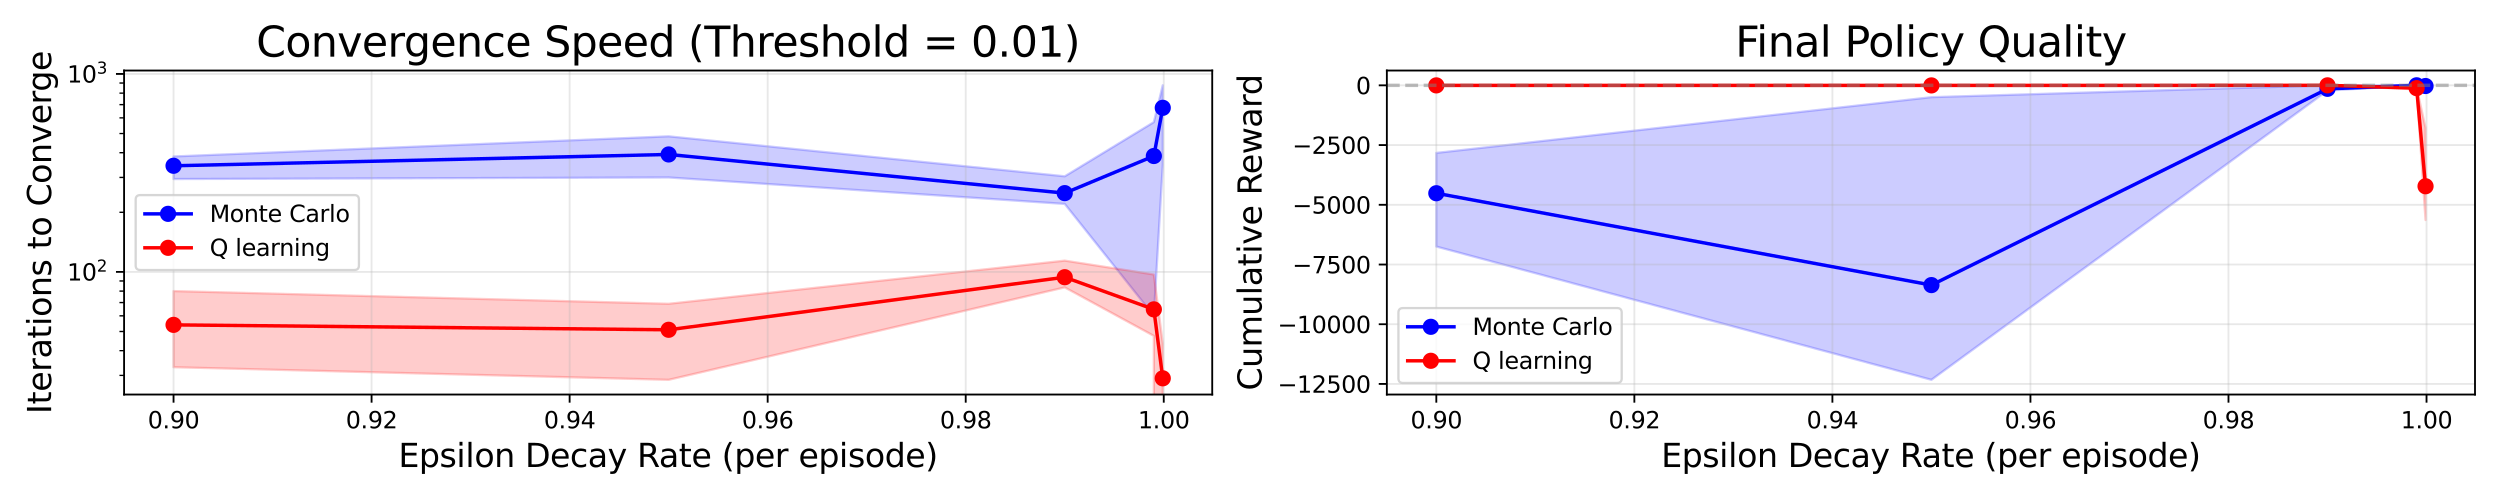 <?xml version="1.0" encoding="utf-8" standalone="no"?>
<!DOCTYPE svg PUBLIC "-//W3C//DTD SVG 1.1//EN"
  "http://www.w3.org/Graphics/SVG/1.1/DTD/svg11.dtd">
<svg xmlns:xlink="http://www.w3.org/1999/xlink" width="1080pt" height="216pt" viewBox="0 0 1080 216" xmlns="http://www.w3.org/2000/svg" version="1.1">
 <defs>
  <style type="text/css">*{stroke-linejoin: round; stroke-linecap: butt}</style>
 </defs>
 <g id="figure_1">
  <g id="patch_1">
   <path d="M 0 216 
L 1080 216 
L 1080 0 
L 0 0 
z
" style="fill: #ffffff"/>
  </g>
  <g id="axes_1">
   <g id="patch_2">
    <path d="M 53.603 170.44 
L 523.681 170.44 
L 523.681 30.48 
L 53.603 30.48 
z
" style="fill: #ffffff"/>
   </g>
   <g id="FillBetweenPolyCollection_1">
    <defs>
     <path id="m50708bee5d" d="M 74.97 -148.411 
L 74.97 -138.653 
L 288.856 -139.34 
L 459.965 -127.906 
L 498.464 -79.569 
L 502.314 -144.692 
L 502.314 -179.158 
L 502.314 -179.158 
L 498.464 -163.243 
L 459.965 -139.832 
L 288.856 -157.104 
L 74.97 -148.411 
z
" style="stroke: #0000ff; stroke-opacity: 0.2"/>
    </defs>
    <g clip-path="url(#pf05e21efbc)">
     <use xlink:href="#m50708bee5d" x="0" y="216" style="fill: #0000ff; fill-opacity: 0.2; stroke: #0000ff; stroke-opacity: 0.2"/>
    </g>
   </g>
   <g id="FillBetweenPolyCollection_2">
    <path d="M 74.97 125.747 
L 74.97 158.634 
L 288.856 164.078 
L 459.965 124.157 
L 498.464 145.107 
L 502.314 85802.137 
L 502.314 148.374 
L 502.314 148.374 
L 498.464 118.591 
L 459.965 112.594 
L 288.856 131.241 
L 74.97 125.747 
z
" clip-path="url(#pf05e21efbc)" style="fill: #ff0000; fill-opacity: 0.2; stroke: #ff0000; stroke-opacity: 0.2"/>
   </g>
   <g id="matplotlib.axis_1">
    <g id="xtick_1">
     <g id="line2d_1">
      <path d="M 74.97 170.44 
L 74.97 30.48 
" clip-path="url(#pf05e21efbc)" style="fill: none; stroke: #b0b0b0; stroke-opacity: 0.3; stroke-width: 0.8; stroke-linecap: square"/>
     </g>
     <g id="line2d_2">
      <defs>
       <path id="m1776556b40" d="M 0 0 
L 0 3.5 
" style="stroke: #000000; stroke-width: 0.8"/>
      </defs>
      <g>
       <use xlink:href="#m1776556b40" x="74.97" y="170.44" style="stroke: #000000; stroke-width: 0.8"/>
      </g>
     </g>
     <g id="text_1">
      <!-- 0.90 -->
      <g transform="translate(63.837 185.038) scale(0.1 -0.1)">
       <defs>
        <path id="DejaVuSans-30" d="M 2034 4250 
Q 1547 4250 1301 3770 
Q 1056 3291 1056 2328 
Q 1056 1369 1301 889 
Q 1547 409 2034 409 
Q 2525 409 2770 889 
Q 3016 1369 3016 2328 
Q 3016 3291 2770 3770 
Q 2525 4250 2034 4250 
z
M 2034 4750 
Q 2819 4750 3233 4129 
Q 3647 3509 3647 2328 
Q 3647 1150 3233 529 
Q 2819 -91 2034 -91 
Q 1250 -91 836 529 
Q 422 1150 422 2328 
Q 422 3509 836 4129 
Q 1250 4750 2034 4750 
z
" transform="scale(0.016)"/>
        <path id="DejaVuSans-2e" d="M 684 794 
L 1344 794 
L 1344 0 
L 684 0 
L 684 794 
z
" transform="scale(0.016)"/>
        <path id="DejaVuSans-39" d="M 703 97 
L 703 672 
Q 941 559 1184 500 
Q 1428 441 1663 441 
Q 2288 441 2617 861 
Q 2947 1281 2994 2138 
Q 2813 1869 2534 1725 
Q 2256 1581 1919 1581 
Q 1219 1581 811 2004 
Q 403 2428 403 3163 
Q 403 3881 828 4315 
Q 1253 4750 1959 4750 
Q 2769 4750 3195 4129 
Q 3622 3509 3622 2328 
Q 3622 1225 3098 567 
Q 2575 -91 1691 -91 
Q 1453 -91 1209 -44 
Q 966 3 703 97 
z
M 1959 2075 
Q 2384 2075 2632 2365 
Q 2881 2656 2881 3163 
Q 2881 3666 2632 3958 
Q 2384 4250 1959 4250 
Q 1534 4250 1286 3958 
Q 1038 3666 1038 3163 
Q 1038 2656 1286 2365 
Q 1534 2075 1959 2075 
z
" transform="scale(0.016)"/>
       </defs>
       <use xlink:href="#DejaVuSans-30"/>
       <use xlink:href="#DejaVuSans-2e" transform="translate(63.623 0)"/>
       <use xlink:href="#DejaVuSans-39" transform="translate(95.41 0)"/>
       <use xlink:href="#DejaVuSans-30" transform="translate(159.033 0)"/>
      </g>
     </g>
    </g>
    <g id="xtick_2">
     <g id="line2d_3">
      <path d="M 160.524 170.44 
L 160.524 30.48 
" clip-path="url(#pf05e21efbc)" style="fill: none; stroke: #b0b0b0; stroke-opacity: 0.3; stroke-width: 0.8; stroke-linecap: square"/>
     </g>
     <g id="line2d_4">
      <g>
       <use xlink:href="#m1776556b40" x="160.524" y="170.44" style="stroke: #000000; stroke-width: 0.8"/>
      </g>
     </g>
     <g id="text_2">
      <!-- 0.92 -->
      <g transform="translate(149.391 185.038) scale(0.1 -0.1)">
       <defs>
        <path id="DejaVuSans-32" d="M 1228 531 
L 3431 531 
L 3431 0 
L 469 0 
L 469 531 
Q 828 903 1448 1529 
Q 2069 2156 2228 2338 
Q 2531 2678 2651 2914 
Q 2772 3150 2772 3378 
Q 2772 3750 2511 3984 
Q 2250 4219 1831 4219 
Q 1534 4219 1204 4116 
Q 875 4013 500 3803 
L 500 4441 
Q 881 4594 1212 4672 
Q 1544 4750 1819 4750 
Q 2544 4750 2975 4387 
Q 3406 4025 3406 3419 
Q 3406 3131 3298 2873 
Q 3191 2616 2906 2266 
Q 2828 2175 2409 1742 
Q 1991 1309 1228 531 
z
" transform="scale(0.016)"/>
       </defs>
       <use xlink:href="#DejaVuSans-30"/>
       <use xlink:href="#DejaVuSans-2e" transform="translate(63.623 0)"/>
       <use xlink:href="#DejaVuSans-39" transform="translate(95.41 0)"/>
       <use xlink:href="#DejaVuSans-32" transform="translate(159.033 0)"/>
      </g>
     </g>
    </g>
    <g id="xtick_3">
     <g id="line2d_5">
      <path d="M 246.079 170.44 
L 246.079 30.48 
" clip-path="url(#pf05e21efbc)" style="fill: none; stroke: #b0b0b0; stroke-opacity: 0.3; stroke-width: 0.8; stroke-linecap: square"/>
     </g>
     <g id="line2d_6">
      <g>
       <use xlink:href="#m1776556b40" x="246.079" y="170.44" style="stroke: #000000; stroke-width: 0.8"/>
      </g>
     </g>
     <g id="text_3">
      <!-- 0.94 -->
      <g transform="translate(234.946 185.038) scale(0.1 -0.1)">
       <defs>
        <path id="DejaVuSans-34" d="M 2419 4116 
L 825 1625 
L 2419 1625 
L 2419 4116 
z
M 2253 4666 
L 3047 4666 
L 3047 1625 
L 3713 1625 
L 3713 1100 
L 3047 1100 
L 3047 0 
L 2419 0 
L 2419 1100 
L 313 1100 
L 313 1709 
L 2253 4666 
z
" transform="scale(0.016)"/>
       </defs>
       <use xlink:href="#DejaVuSans-30"/>
       <use xlink:href="#DejaVuSans-2e" transform="translate(63.623 0)"/>
       <use xlink:href="#DejaVuSans-39" transform="translate(95.41 0)"/>
       <use xlink:href="#DejaVuSans-34" transform="translate(159.033 0)"/>
      </g>
     </g>
    </g>
    <g id="xtick_4">
     <g id="line2d_7">
      <path d="M 331.633 170.44 
L 331.633 30.48 
" clip-path="url(#pf05e21efbc)" style="fill: none; stroke: #b0b0b0; stroke-opacity: 0.3; stroke-width: 0.8; stroke-linecap: square"/>
     </g>
     <g id="line2d_8">
      <g>
       <use xlink:href="#m1776556b40" x="331.633" y="170.44" style="stroke: #000000; stroke-width: 0.8"/>
      </g>
     </g>
     <g id="text_4">
      <!-- 0.96 -->
      <g transform="translate(320.5 185.038) scale(0.1 -0.1)">
       <defs>
        <path id="DejaVuSans-36" d="M 2113 2584 
Q 1688 2584 1439 2293 
Q 1191 2003 1191 1497 
Q 1191 994 1439 701 
Q 1688 409 2113 409 
Q 2538 409 2786 701 
Q 3034 994 3034 1497 
Q 3034 2003 2786 2293 
Q 2538 2584 2113 2584 
z
M 3366 4563 
L 3366 3988 
Q 3128 4100 2886 4159 
Q 2644 4219 2406 4219 
Q 1781 4219 1451 3797 
Q 1122 3375 1075 2522 
Q 1259 2794 1537 2939 
Q 1816 3084 2150 3084 
Q 2853 3084 3261 2657 
Q 3669 2231 3669 1497 
Q 3669 778 3244 343 
Q 2819 -91 2113 -91 
Q 1303 -91 875 529 
Q 447 1150 447 2328 
Q 447 3434 972 4092 
Q 1497 4750 2381 4750 
Q 2619 4750 2861 4703 
Q 3103 4656 3366 4563 
z
" transform="scale(0.016)"/>
       </defs>
       <use xlink:href="#DejaVuSans-30"/>
       <use xlink:href="#DejaVuSans-2e" transform="translate(63.623 0)"/>
       <use xlink:href="#DejaVuSans-39" transform="translate(95.41 0)"/>
       <use xlink:href="#DejaVuSans-36" transform="translate(159.033 0)"/>
      </g>
     </g>
    </g>
    <g id="xtick_5">
     <g id="line2d_9">
      <path d="M 417.188 170.44 
L 417.188 30.48 
" clip-path="url(#pf05e21efbc)" style="fill: none; stroke: #b0b0b0; stroke-opacity: 0.3; stroke-width: 0.8; stroke-linecap: square"/>
     </g>
     <g id="line2d_10">
      <g>
       <use xlink:href="#m1776556b40" x="417.188" y="170.44" style="stroke: #000000; stroke-width: 0.8"/>
      </g>
     </g>
     <g id="text_5">
      <!-- 0.98 -->
      <g transform="translate(406.055 185.038) scale(0.1 -0.1)">
       <defs>
        <path id="DejaVuSans-38" d="M 2034 2216 
Q 1584 2216 1326 1975 
Q 1069 1734 1069 1313 
Q 1069 891 1326 650 
Q 1584 409 2034 409 
Q 2484 409 2743 651 
Q 3003 894 3003 1313 
Q 3003 1734 2745 1975 
Q 2488 2216 2034 2216 
z
M 1403 2484 
Q 997 2584 770 2862 
Q 544 3141 544 3541 
Q 544 4100 942 4425 
Q 1341 4750 2034 4750 
Q 2731 4750 3128 4425 
Q 3525 4100 3525 3541 
Q 3525 3141 3298 2862 
Q 3072 2584 2669 2484 
Q 3125 2378 3379 2068 
Q 3634 1759 3634 1313 
Q 3634 634 3220 271 
Q 2806 -91 2034 -91 
Q 1263 -91 848 271 
Q 434 634 434 1313 
Q 434 1759 690 2068 
Q 947 2378 1403 2484 
z
M 1172 3481 
Q 1172 3119 1398 2916 
Q 1625 2713 2034 2713 
Q 2441 2713 2670 2916 
Q 2900 3119 2900 3481 
Q 2900 3844 2670 4047 
Q 2441 4250 2034 4250 
Q 1625 4250 1398 4047 
Q 1172 3844 1172 3481 
z
" transform="scale(0.016)"/>
       </defs>
       <use xlink:href="#DejaVuSans-30"/>
       <use xlink:href="#DejaVuSans-2e" transform="translate(63.623 0)"/>
       <use xlink:href="#DejaVuSans-39" transform="translate(95.41 0)"/>
       <use xlink:href="#DejaVuSans-38" transform="translate(159.033 0)"/>
      </g>
     </g>
    </g>
    <g id="xtick_6">
     <g id="line2d_11">
      <path d="M 502.742 170.44 
L 502.742 30.48 
" clip-path="url(#pf05e21efbc)" style="fill: none; stroke: #b0b0b0; stroke-opacity: 0.3; stroke-width: 0.8; stroke-linecap: square"/>
     </g>
     <g id="line2d_12">
      <g>
       <use xlink:href="#m1776556b40" x="502.742" y="170.44" style="stroke: #000000; stroke-width: 0.8"/>
      </g>
     </g>
     <g id="text_6">
      <!-- 1.00 -->
      <g transform="translate(491.609 185.038) scale(0.1 -0.1)">
       <defs>
        <path id="DejaVuSans-31" d="M 794 531 
L 1825 531 
L 1825 4091 
L 703 3866 
L 703 4441 
L 1819 4666 
L 2450 4666 
L 2450 531 
L 3481 531 
L 3481 0 
L 794 0 
L 794 531 
z
" transform="scale(0.016)"/>
       </defs>
       <use xlink:href="#DejaVuSans-31"/>
       <use xlink:href="#DejaVuSans-2e" transform="translate(63.623 0)"/>
       <use xlink:href="#DejaVuSans-30" transform="translate(95.41 0)"/>
       <use xlink:href="#DejaVuSans-30" transform="translate(159.033 0)"/>
      </g>
     </g>
    </g>
    <g id="text_7">
     <!-- Epsilon Decay Rate (per episode) -->
     <g transform="translate(172.127 201.756) scale(0.14 -0.14)">
      <defs>
       <path id="DejaVuSans-45" d="M 628 4666 
L 3578 4666 
L 3578 4134 
L 1259 4134 
L 1259 2753 
L 3481 2753 
L 3481 2222 
L 1259 2222 
L 1259 531 
L 3634 531 
L 3634 0 
L 628 0 
L 628 4666 
z
" transform="scale(0.016)"/>
       <path id="DejaVuSans-70" d="M 1159 525 
L 1159 -1331 
L 581 -1331 
L 581 3500 
L 1159 3500 
L 1159 2969 
Q 1341 3281 1617 3432 
Q 1894 3584 2278 3584 
Q 2916 3584 3314 3078 
Q 3713 2572 3713 1747 
Q 3713 922 3314 415 
Q 2916 -91 2278 -91 
Q 1894 -91 1617 61 
Q 1341 213 1159 525 
z
M 3116 1747 
Q 3116 2381 2855 2742 
Q 2594 3103 2138 3103 
Q 1681 3103 1420 2742 
Q 1159 2381 1159 1747 
Q 1159 1113 1420 752 
Q 1681 391 2138 391 
Q 2594 391 2855 752 
Q 3116 1113 3116 1747 
z
" transform="scale(0.016)"/>
       <path id="DejaVuSans-73" d="M 2834 3397 
L 2834 2853 
Q 2591 2978 2328 3040 
Q 2066 3103 1784 3103 
Q 1356 3103 1142 2972 
Q 928 2841 928 2578 
Q 928 2378 1081 2264 
Q 1234 2150 1697 2047 
L 1894 2003 
Q 2506 1872 2764 1633 
Q 3022 1394 3022 966 
Q 3022 478 2636 193 
Q 2250 -91 1575 -91 
Q 1294 -91 989 -36 
Q 684 19 347 128 
L 347 722 
Q 666 556 975 473 
Q 1284 391 1588 391 
Q 1994 391 2212 530 
Q 2431 669 2431 922 
Q 2431 1156 2273 1281 
Q 2116 1406 1581 1522 
L 1381 1569 
Q 847 1681 609 1914 
Q 372 2147 372 2553 
Q 372 3047 722 3315 
Q 1072 3584 1716 3584 
Q 2034 3584 2315 3537 
Q 2597 3491 2834 3397 
z
" transform="scale(0.016)"/>
       <path id="DejaVuSans-69" d="M 603 3500 
L 1178 3500 
L 1178 0 
L 603 0 
L 603 3500 
z
M 603 4863 
L 1178 4863 
L 1178 4134 
L 603 4134 
L 603 4863 
z
" transform="scale(0.016)"/>
       <path id="DejaVuSans-6c" d="M 603 4863 
L 1178 4863 
L 1178 0 
L 603 0 
L 603 4863 
z
" transform="scale(0.016)"/>
       <path id="DejaVuSans-6f" d="M 1959 3097 
Q 1497 3097 1228 2736 
Q 959 2375 959 1747 
Q 959 1119 1226 758 
Q 1494 397 1959 397 
Q 2419 397 2687 759 
Q 2956 1122 2956 1747 
Q 2956 2369 2687 2733 
Q 2419 3097 1959 3097 
z
M 1959 3584 
Q 2709 3584 3137 3096 
Q 3566 2609 3566 1747 
Q 3566 888 3137 398 
Q 2709 -91 1959 -91 
Q 1206 -91 779 398 
Q 353 888 353 1747 
Q 353 2609 779 3096 
Q 1206 3584 1959 3584 
z
" transform="scale(0.016)"/>
       <path id="DejaVuSans-6e" d="M 3513 2113 
L 3513 0 
L 2938 0 
L 2938 2094 
Q 2938 2591 2744 2837 
Q 2550 3084 2163 3084 
Q 1697 3084 1428 2787 
Q 1159 2491 1159 1978 
L 1159 0 
L 581 0 
L 581 3500 
L 1159 3500 
L 1159 2956 
Q 1366 3272 1645 3428 
Q 1925 3584 2291 3584 
Q 2894 3584 3203 3211 
Q 3513 2838 3513 2113 
z
" transform="scale(0.016)"/>
       <path id="DejaVuSans-20" transform="scale(0.016)"/>
       <path id="DejaVuSans-44" d="M 1259 4147 
L 1259 519 
L 2022 519 
Q 2988 519 3436 956 
Q 3884 1394 3884 2338 
Q 3884 3275 3436 3711 
Q 2988 4147 2022 4147 
L 1259 4147 
z
M 628 4666 
L 1925 4666 
Q 3281 4666 3915 4102 
Q 4550 3538 4550 2338 
Q 4550 1131 3912 565 
Q 3275 0 1925 0 
L 628 0 
L 628 4666 
z
" transform="scale(0.016)"/>
       <path id="DejaVuSans-65" d="M 3597 1894 
L 3597 1613 
L 953 1613 
Q 991 1019 1311 708 
Q 1631 397 2203 397 
Q 2534 397 2845 478 
Q 3156 559 3463 722 
L 3463 178 
Q 3153 47 2828 -22 
Q 2503 -91 2169 -91 
Q 1331 -91 842 396 
Q 353 884 353 1716 
Q 353 2575 817 3079 
Q 1281 3584 2069 3584 
Q 2775 3584 3186 3129 
Q 3597 2675 3597 1894 
z
M 3022 2063 
Q 3016 2534 2758 2815 
Q 2500 3097 2075 3097 
Q 1594 3097 1305 2825 
Q 1016 2553 972 2059 
L 3022 2063 
z
" transform="scale(0.016)"/>
       <path id="DejaVuSans-63" d="M 3122 3366 
L 3122 2828 
Q 2878 2963 2633 3030 
Q 2388 3097 2138 3097 
Q 1578 3097 1268 2742 
Q 959 2388 959 1747 
Q 959 1106 1268 751 
Q 1578 397 2138 397 
Q 2388 397 2633 464 
Q 2878 531 3122 666 
L 3122 134 
Q 2881 22 2623 -34 
Q 2366 -91 2075 -91 
Q 1284 -91 818 406 
Q 353 903 353 1747 
Q 353 2603 823 3093 
Q 1294 3584 2113 3584 
Q 2378 3584 2631 3529 
Q 2884 3475 3122 3366 
z
" transform="scale(0.016)"/>
       <path id="DejaVuSans-61" d="M 2194 1759 
Q 1497 1759 1228 1600 
Q 959 1441 959 1056 
Q 959 750 1161 570 
Q 1363 391 1709 391 
Q 2188 391 2477 730 
Q 2766 1069 2766 1631 
L 2766 1759 
L 2194 1759 
z
M 3341 1997 
L 3341 0 
L 2766 0 
L 2766 531 
Q 2569 213 2275 61 
Q 1981 -91 1556 -91 
Q 1019 -91 701 211 
Q 384 513 384 1019 
Q 384 1609 779 1909 
Q 1175 2209 1959 2209 
L 2766 2209 
L 2766 2266 
Q 2766 2663 2505 2880 
Q 2244 3097 1772 3097 
Q 1472 3097 1187 3025 
Q 903 2953 641 2809 
L 641 3341 
Q 956 3463 1253 3523 
Q 1550 3584 1831 3584 
Q 2591 3584 2966 3190 
Q 3341 2797 3341 1997 
z
" transform="scale(0.016)"/>
       <path id="DejaVuSans-79" d="M 2059 -325 
Q 1816 -950 1584 -1140 
Q 1353 -1331 966 -1331 
L 506 -1331 
L 506 -850 
L 844 -850 
Q 1081 -850 1212 -737 
Q 1344 -625 1503 -206 
L 1606 56 
L 191 3500 
L 800 3500 
L 1894 763 
L 2988 3500 
L 3597 3500 
L 2059 -325 
z
" transform="scale(0.016)"/>
       <path id="DejaVuSans-52" d="M 2841 2188 
Q 3044 2119 3236 1894 
Q 3428 1669 3622 1275 
L 4263 0 
L 3584 0 
L 2988 1197 
Q 2756 1666 2539 1819 
Q 2322 1972 1947 1972 
L 1259 1972 
L 1259 0 
L 628 0 
L 628 4666 
L 2053 4666 
Q 2853 4666 3247 4331 
Q 3641 3997 3641 3322 
Q 3641 2881 3436 2590 
Q 3231 2300 2841 2188 
z
M 1259 4147 
L 1259 2491 
L 2053 2491 
Q 2509 2491 2742 2702 
Q 2975 2913 2975 3322 
Q 2975 3731 2742 3939 
Q 2509 4147 2053 4147 
L 1259 4147 
z
" transform="scale(0.016)"/>
       <path id="DejaVuSans-74" d="M 1172 4494 
L 1172 3500 
L 2356 3500 
L 2356 3053 
L 1172 3053 
L 1172 1153 
Q 1172 725 1289 603 
Q 1406 481 1766 481 
L 2356 481 
L 2356 0 
L 1766 0 
Q 1100 0 847 248 
Q 594 497 594 1153 
L 594 3053 
L 172 3053 
L 172 3500 
L 594 3500 
L 594 4494 
L 1172 4494 
z
" transform="scale(0.016)"/>
       <path id="DejaVuSans-28" d="M 1984 4856 
Q 1566 4138 1362 3434 
Q 1159 2731 1159 2009 
Q 1159 1288 1364 580 
Q 1569 -128 1984 -844 
L 1484 -844 
Q 1016 -109 783 600 
Q 550 1309 550 2009 
Q 550 2706 781 3412 
Q 1013 4119 1484 4856 
L 1984 4856 
z
" transform="scale(0.016)"/>
       <path id="DejaVuSans-72" d="M 2631 2963 
Q 2534 3019 2420 3045 
Q 2306 3072 2169 3072 
Q 1681 3072 1420 2755 
Q 1159 2438 1159 1844 
L 1159 0 
L 581 0 
L 581 3500 
L 1159 3500 
L 1159 2956 
Q 1341 3275 1631 3429 
Q 1922 3584 2338 3584 
Q 2397 3584 2469 3576 
Q 2541 3569 2628 3553 
L 2631 2963 
z
" transform="scale(0.016)"/>
       <path id="DejaVuSans-64" d="M 2906 2969 
L 2906 4863 
L 3481 4863 
L 3481 0 
L 2906 0 
L 2906 525 
Q 2725 213 2448 61 
Q 2172 -91 1784 -91 
Q 1150 -91 751 415 
Q 353 922 353 1747 
Q 353 2572 751 3078 
Q 1150 3584 1784 3584 
Q 2172 3584 2448 3432 
Q 2725 3281 2906 2969 
z
M 947 1747 
Q 947 1113 1208 752 
Q 1469 391 1925 391 
Q 2381 391 2643 752 
Q 2906 1113 2906 1747 
Q 2906 2381 2643 2742 
Q 2381 3103 1925 3103 
Q 1469 3103 1208 2742 
Q 947 2381 947 1747 
z
" transform="scale(0.016)"/>
       <path id="DejaVuSans-29" d="M 513 4856 
L 1013 4856 
Q 1481 4119 1714 3412 
Q 1947 2706 1947 2009 
Q 1947 1309 1714 600 
Q 1481 -109 1013 -844 
L 513 -844 
Q 928 -128 1133 580 
Q 1338 1288 1338 2009 
Q 1338 2731 1133 3434 
Q 928 4138 513 4856 
z
" transform="scale(0.016)"/>
      </defs>
      <use xlink:href="#DejaVuSans-45"/>
      <use xlink:href="#DejaVuSans-70" transform="translate(63.184 0)"/>
      <use xlink:href="#DejaVuSans-73" transform="translate(126.66 0)"/>
      <use xlink:href="#DejaVuSans-69" transform="translate(178.76 0)"/>
      <use xlink:href="#DejaVuSans-6c" transform="translate(206.543 0)"/>
      <use xlink:href="#DejaVuSans-6f" transform="translate(234.326 0)"/>
      <use xlink:href="#DejaVuSans-6e" transform="translate(295.508 0)"/>
      <use xlink:href="#DejaVuSans-20" transform="translate(358.887 0)"/>
      <use xlink:href="#DejaVuSans-44" transform="translate(390.674 0)"/>
      <use xlink:href="#DejaVuSans-65" transform="translate(467.676 0)"/>
      <use xlink:href="#DejaVuSans-63" transform="translate(529.199 0)"/>
      <use xlink:href="#DejaVuSans-61" transform="translate(584.18 0)"/>
      <use xlink:href="#DejaVuSans-79" transform="translate(645.459 0)"/>
      <use xlink:href="#DejaVuSans-20" transform="translate(704.639 0)"/>
      <use xlink:href="#DejaVuSans-52" transform="translate(736.426 0)"/>
      <use xlink:href="#DejaVuSans-61" transform="translate(803.658 0)"/>
      <use xlink:href="#DejaVuSans-74" transform="translate(864.938 0)"/>
      <use xlink:href="#DejaVuSans-65" transform="translate(904.146 0)"/>
      <use xlink:href="#DejaVuSans-20" transform="translate(965.67 0)"/>
      <use xlink:href="#DejaVuSans-28" transform="translate(997.457 0)"/>
      <use xlink:href="#DejaVuSans-70" transform="translate(1036.471 0)"/>
      <use xlink:href="#DejaVuSans-65" transform="translate(1099.947 0)"/>
      <use xlink:href="#DejaVuSans-72" transform="translate(1161.471 0)"/>
      <use xlink:href="#DejaVuSans-20" transform="translate(1202.584 0)"/>
      <use xlink:href="#DejaVuSans-65" transform="translate(1234.371 0)"/>
      <use xlink:href="#DejaVuSans-70" transform="translate(1295.895 0)"/>
      <use xlink:href="#DejaVuSans-69" transform="translate(1359.371 0)"/>
      <use xlink:href="#DejaVuSans-73" transform="translate(1387.154 0)"/>
      <use xlink:href="#DejaVuSans-6f" transform="translate(1439.254 0)"/>
      <use xlink:href="#DejaVuSans-64" transform="translate(1500.436 0)"/>
      <use xlink:href="#DejaVuSans-65" transform="translate(1563.912 0)"/>
      <use xlink:href="#DejaVuSans-29" transform="translate(1625.436 0)"/>
     </g>
    </g>
   </g>
   <g id="matplotlib.axis_2">
    <g id="ytick_1">
     <g id="line2d_13">
      <path d="M 53.603 117.46 
L 523.681 117.46 
" clip-path="url(#pf05e21efbc)" style="fill: none; stroke: #b0b0b0; stroke-opacity: 0.3; stroke-width: 0.8; stroke-linecap: square"/>
     </g>
     <g id="line2d_14">
      <defs>
       <path id="m6f86207ee3" d="M 0 0 
L -3.5 0 
" style="stroke: #000000; stroke-width: 0.8"/>
      </defs>
      <g>
       <use xlink:href="#m6f86207ee3" x="53.603" y="117.46" style="stroke: #000000; stroke-width: 0.8"/>
      </g>
     </g>
     <g id="text_8">
      <!-- $\mathdefault{10^{2}}$ -->
      <g transform="translate(29.003 121.259) scale(0.1 -0.1)">
       <use xlink:href="#DejaVuSans-31" transform="translate(0 0.766)"/>
       <use xlink:href="#DejaVuSans-30" transform="translate(63.623 0.766)"/>
       <use xlink:href="#DejaVuSans-32" transform="translate(128.203 39.047) scale(0.7)"/>
      </g>
     </g>
    </g>
    <g id="ytick_2">
     <g id="line2d_15">
      <path d="M 53.603 31.946 
L 523.681 31.946 
" clip-path="url(#pf05e21efbc)" style="fill: none; stroke: #b0b0b0; stroke-opacity: 0.3; stroke-width: 0.8; stroke-linecap: square"/>
     </g>
     <g id="line2d_16">
      <g>
       <use xlink:href="#m6f86207ee3" x="53.603" y="31.946" style="stroke: #000000; stroke-width: 0.8"/>
      </g>
     </g>
     <g id="text_9">
      <!-- $\mathdefault{10^{3}}$ -->
      <g transform="translate(29.003 35.746) scale(0.1 -0.1)">
       <defs>
        <path id="DejaVuSans-33" d="M 2597 2516 
Q 3050 2419 3304 2112 
Q 3559 1806 3559 1356 
Q 3559 666 3084 287 
Q 2609 -91 1734 -91 
Q 1441 -91 1130 -33 
Q 819 25 488 141 
L 488 750 
Q 750 597 1062 519 
Q 1375 441 1716 441 
Q 2309 441 2620 675 
Q 2931 909 2931 1356 
Q 2931 1769 2642 2001 
Q 2353 2234 1838 2234 
L 1294 2234 
L 1294 2753 
L 1863 2753 
Q 2328 2753 2575 2939 
Q 2822 3125 2822 3475 
Q 2822 3834 2567 4026 
Q 2313 4219 1838 4219 
Q 1578 4219 1281 4162 
Q 984 4106 628 3988 
L 628 4550 
Q 988 4650 1302 4700 
Q 1616 4750 1894 4750 
Q 2613 4750 3031 4423 
Q 3450 4097 3450 3541 
Q 3450 3153 3228 2886 
Q 3006 2619 2597 2516 
z
" transform="scale(0.016)"/>
       </defs>
       <use xlink:href="#DejaVuSans-31" transform="translate(0 0.766)"/>
       <use xlink:href="#DejaVuSans-30" transform="translate(63.623 0.766)"/>
       <use xlink:href="#DejaVuSans-33" transform="translate(128.203 39.047) scale(0.7)"/>
      </g>
     </g>
    </g>
    <g id="ytick_3">
     <g id="line2d_17">
      <defs>
       <path id="m63502f313d" d="M 0 0 
L -2 0 
" style="stroke: #000000; stroke-width: 0.6"/>
      </defs>
      <g>
       <use xlink:href="#m63502f313d" x="53.603" y="162.173" style="stroke: #000000; stroke-width: 0.6"/>
      </g>
     </g>
    </g>
    <g id="ytick_4">
     <g id="line2d_18">
      <g>
       <use xlink:href="#m63502f313d" x="53.603" y="151.489" style="stroke: #000000; stroke-width: 0.6"/>
      </g>
     </g>
    </g>
    <g id="ytick_5">
     <g id="line2d_19">
      <g>
       <use xlink:href="#m63502f313d" x="53.603" y="143.202" style="stroke: #000000; stroke-width: 0.6"/>
      </g>
     </g>
    </g>
    <g id="ytick_6">
     <g id="line2d_20">
      <g>
       <use xlink:href="#m63502f313d" x="53.603" y="136.431" style="stroke: #000000; stroke-width: 0.6"/>
      </g>
     </g>
    </g>
    <g id="ytick_7">
     <g id="line2d_21">
      <g>
       <use xlink:href="#m63502f313d" x="53.603" y="130.706" style="stroke: #000000; stroke-width: 0.6"/>
      </g>
     </g>
    </g>
    <g id="ytick_8">
     <g id="line2d_22">
      <g>
       <use xlink:href="#m63502f313d" x="53.603" y="125.747" style="stroke: #000000; stroke-width: 0.6"/>
      </g>
     </g>
    </g>
    <g id="ytick_9">
     <g id="line2d_23">
      <g>
       <use xlink:href="#m63502f313d" x="53.603" y="121.373" style="stroke: #000000; stroke-width: 0.6"/>
      </g>
     </g>
    </g>
    <g id="ytick_10">
     <g id="line2d_24">
      <g>
       <use xlink:href="#m63502f313d" x="53.603" y="91.718" style="stroke: #000000; stroke-width: 0.6"/>
      </g>
     </g>
    </g>
    <g id="ytick_11">
     <g id="line2d_25">
      <g>
       <use xlink:href="#m63502f313d" x="53.603" y="76.66" style="stroke: #000000; stroke-width: 0.6"/>
      </g>
     </g>
    </g>
    <g id="ytick_12">
     <g id="line2d_26">
      <g>
       <use xlink:href="#m63502f313d" x="53.603" y="65.976" style="stroke: #000000; stroke-width: 0.6"/>
      </g>
     </g>
    </g>
    <g id="ytick_13">
     <g id="line2d_27">
      <g>
       <use xlink:href="#m63502f313d" x="53.603" y="57.688" style="stroke: #000000; stroke-width: 0.6"/>
      </g>
     </g>
    </g>
    <g id="ytick_14">
     <g id="line2d_28">
      <g>
       <use xlink:href="#m63502f313d" x="53.603" y="50.917" style="stroke: #000000; stroke-width: 0.6"/>
      </g>
     </g>
    </g>
    <g id="ytick_15">
     <g id="line2d_29">
      <g>
       <use xlink:href="#m63502f313d" x="53.603" y="45.193" style="stroke: #000000; stroke-width: 0.6"/>
      </g>
     </g>
    </g>
    <g id="ytick_16">
     <g id="line2d_30">
      <g>
       <use xlink:href="#m63502f313d" x="53.603" y="40.233" style="stroke: #000000; stroke-width: 0.6"/>
      </g>
     </g>
    </g>
    <g id="ytick_17">
     <g id="line2d_31">
      <g>
       <use xlink:href="#m63502f313d" x="53.603" y="35.859" style="stroke: #000000; stroke-width: 0.6"/>
      </g>
     </g>
    </g>
    <g id="text_10">
     <!-- Iterations to Converge -->
     <g transform="translate(22.091 178.839) rotate(-90) scale(0.14 -0.14)">
      <defs>
       <path id="DejaVuSans-49" d="M 628 4666 
L 1259 4666 
L 1259 0 
L 628 0 
L 628 4666 
z
" transform="scale(0.016)"/>
       <path id="DejaVuSans-43" d="M 4122 4306 
L 4122 3641 
Q 3803 3938 3442 4084 
Q 3081 4231 2675 4231 
Q 1875 4231 1450 3742 
Q 1025 3253 1025 2328 
Q 1025 1406 1450 917 
Q 1875 428 2675 428 
Q 3081 428 3442 575 
Q 3803 722 4122 1019 
L 4122 359 
Q 3791 134 3420 21 
Q 3050 -91 2638 -91 
Q 1578 -91 968 557 
Q 359 1206 359 2328 
Q 359 3453 968 4101 
Q 1578 4750 2638 4750 
Q 3056 4750 3426 4639 
Q 3797 4528 4122 4306 
z
" transform="scale(0.016)"/>
       <path id="DejaVuSans-76" d="M 191 3500 
L 800 3500 
L 1894 563 
L 2988 3500 
L 3597 3500 
L 2284 0 
L 1503 0 
L 191 3500 
z
" transform="scale(0.016)"/>
       <path id="DejaVuSans-67" d="M 2906 1791 
Q 2906 2416 2648 2759 
Q 2391 3103 1925 3103 
Q 1463 3103 1205 2759 
Q 947 2416 947 1791 
Q 947 1169 1205 825 
Q 1463 481 1925 481 
Q 2391 481 2648 825 
Q 2906 1169 2906 1791 
z
M 3481 434 
Q 3481 -459 3084 -895 
Q 2688 -1331 1869 -1331 
Q 1566 -1331 1297 -1286 
Q 1028 -1241 775 -1147 
L 775 -588 
Q 1028 -725 1275 -790 
Q 1522 -856 1778 -856 
Q 2344 -856 2625 -561 
Q 2906 -266 2906 331 
L 2906 616 
Q 2728 306 2450 153 
Q 2172 0 1784 0 
Q 1141 0 747 490 
Q 353 981 353 1791 
Q 353 2603 747 3093 
Q 1141 3584 1784 3584 
Q 2172 3584 2450 3431 
Q 2728 3278 2906 2969 
L 2906 3500 
L 3481 3500 
L 3481 434 
z
" transform="scale(0.016)"/>
      </defs>
      <use xlink:href="#DejaVuSans-49"/>
      <use xlink:href="#DejaVuSans-74" transform="translate(29.492 0)"/>
      <use xlink:href="#DejaVuSans-65" transform="translate(68.701 0)"/>
      <use xlink:href="#DejaVuSans-72" transform="translate(130.225 0)"/>
      <use xlink:href="#DejaVuSans-61" transform="translate(171.338 0)"/>
      <use xlink:href="#DejaVuSans-74" transform="translate(232.617 0)"/>
      <use xlink:href="#DejaVuSans-69" transform="translate(271.826 0)"/>
      <use xlink:href="#DejaVuSans-6f" transform="translate(299.609 0)"/>
      <use xlink:href="#DejaVuSans-6e" transform="translate(360.791 0)"/>
      <use xlink:href="#DejaVuSans-73" transform="translate(424.17 0)"/>
      <use xlink:href="#DejaVuSans-20" transform="translate(476.27 0)"/>
      <use xlink:href="#DejaVuSans-74" transform="translate(508.057 0)"/>
      <use xlink:href="#DejaVuSans-6f" transform="translate(547.266 0)"/>
      <use xlink:href="#DejaVuSans-20" transform="translate(608.447 0)"/>
      <use xlink:href="#DejaVuSans-43" transform="translate(640.234 0)"/>
      <use xlink:href="#DejaVuSans-6f" transform="translate(710.059 0)"/>
      <use xlink:href="#DejaVuSans-6e" transform="translate(771.24 0)"/>
      <use xlink:href="#DejaVuSans-76" transform="translate(834.619 0)"/>
      <use xlink:href="#DejaVuSans-65" transform="translate(893.799 0)"/>
      <use xlink:href="#DejaVuSans-72" transform="translate(955.322 0)"/>
      <use xlink:href="#DejaVuSans-67" transform="translate(994.686 0)"/>
      <use xlink:href="#DejaVuSans-65" transform="translate(1058.162 0)"/>
     </g>
    </g>
   </g>
   <g id="line2d_32">
    <path d="M 74.97 71.613 
L 288.856 66.726 
L 459.965 83.431 
L 498.464 67.395 
L 502.314 46.58 
" clip-path="url(#pf05e21efbc)" style="fill: none; stroke: #0000ff; stroke-width: 1.5; stroke-linecap: square"/>
    <defs>
     <path id="m729218b06e" d="M 0 3 
C 0.796 3 1.559 2.684 2.121 2.121 
C 2.684 1.559 3 0.796 3 0 
C 3 -0.796 2.684 -1.559 2.121 -2.121 
C 1.559 -2.684 0.796 -3 0 -3 
C -0.796 -3 -1.559 -2.684 -2.121 -2.121 
C -2.684 -1.559 -3 -0.796 -3 0 
C -3 0.796 -2.684 1.559 -2.121 2.121 
C -1.559 2.684 -0.796 3 0 3 
z
" style="stroke: #0000ff"/>
    </defs>
    <g clip-path="url(#pf05e21efbc)">
     <use xlink:href="#m729218b06e" x="74.97" y="71.613" style="fill: #0000ff; stroke: #0000ff"/>
     <use xlink:href="#m729218b06e" x="288.856" y="66.726" style="fill: #0000ff; stroke: #0000ff"/>
     <use xlink:href="#m729218b06e" x="459.965" y="83.431" style="fill: #0000ff; stroke: #0000ff"/>
     <use xlink:href="#m729218b06e" x="498.464" y="67.395" style="fill: #0000ff; stroke: #0000ff"/>
     <use xlink:href="#m729218b06e" x="502.314" y="46.58" style="fill: #0000ff; stroke: #0000ff"/>
    </g>
   </g>
   <g id="line2d_33">
    <path d="M 74.97 140.344 
L 288.856 142.467 
L 459.965 119.758 
L 498.464 133.649 
L 502.314 163.432 
" clip-path="url(#pf05e21efbc)" style="fill: none; stroke: #ff0000; stroke-width: 1.5; stroke-linecap: square"/>
    <defs>
     <path id="m0fc4298a4c" d="M 0 3 
C 0.796 3 1.559 2.684 2.121 2.121 
C 2.684 1.559 3 0.796 3 0 
C 3 -0.796 2.684 -1.559 2.121 -2.121 
C 1.559 -2.684 0.796 -3 0 -3 
C -0.796 -3 -1.559 -2.684 -2.121 -2.121 
C -2.684 -1.559 -3 -0.796 -3 0 
C -3 0.796 -2.684 1.559 -2.121 2.121 
C -1.559 2.684 -0.796 3 0 3 
z
" style="stroke: #ff0000"/>
    </defs>
    <g clip-path="url(#pf05e21efbc)">
     <use xlink:href="#m0fc4298a4c" x="74.97" y="140.344" style="fill: #ff0000; stroke: #ff0000"/>
     <use xlink:href="#m0fc4298a4c" x="288.856" y="142.467" style="fill: #ff0000; stroke: #ff0000"/>
     <use xlink:href="#m0fc4298a4c" x="459.965" y="119.758" style="fill: #ff0000; stroke: #ff0000"/>
     <use xlink:href="#m0fc4298a4c" x="498.464" y="133.649" style="fill: #ff0000; stroke: #ff0000"/>
     <use xlink:href="#m0fc4298a4c" x="502.314" y="163.432" style="fill: #ff0000; stroke: #ff0000"/>
    </g>
   </g>
   <g id="patch_3">
    <path d="M 53.603 170.44 
L 53.603 30.48 
" style="fill: none; stroke: #000000; stroke-width: 0.8; stroke-linejoin: miter; stroke-linecap: square"/>
   </g>
   <g id="patch_4">
    <path d="M 523.681 170.44 
L 523.681 30.48 
" style="fill: none; stroke: #000000; stroke-width: 0.8; stroke-linejoin: miter; stroke-linecap: square"/>
   </g>
   <g id="patch_5">
    <path d="M 53.603 170.44 
L 523.681 170.44 
" style="fill: none; stroke: #000000; stroke-width: 0.8; stroke-linejoin: miter; stroke-linecap: square"/>
   </g>
   <g id="patch_6">
    <path d="M 53.603 30.48 
L 523.681 30.48 
" style="fill: none; stroke: #000000; stroke-width: 0.8; stroke-linejoin: miter; stroke-linecap: square"/>
   </g>
   <g id="text_11">
    <!-- Convergence Speed (Threshold = 0.01) -->
    <g transform="translate(110.688 24.48) scale(0.18 -0.18)">
     <defs>
      <path id="DejaVuSans-53" d="M 3425 4513 
L 3425 3897 
Q 3066 4069 2747 4153 
Q 2428 4238 2131 4238 
Q 1616 4238 1336 4038 
Q 1056 3838 1056 3469 
Q 1056 3159 1242 3001 
Q 1428 2844 1947 2747 
L 2328 2669 
Q 3034 2534 3370 2195 
Q 3706 1856 3706 1288 
Q 3706 609 3251 259 
Q 2797 -91 1919 -91 
Q 1588 -91 1214 -16 
Q 841 59 441 206 
L 441 856 
Q 825 641 1194 531 
Q 1563 422 1919 422 
Q 2459 422 2753 634 
Q 3047 847 3047 1241 
Q 3047 1584 2836 1778 
Q 2625 1972 2144 2069 
L 1759 2144 
Q 1053 2284 737 2584 
Q 422 2884 422 3419 
Q 422 4038 858 4394 
Q 1294 4750 2059 4750 
Q 2388 4750 2728 4690 
Q 3069 4631 3425 4513 
z
" transform="scale(0.016)"/>
      <path id="DejaVuSans-54" d="M -19 4666 
L 3928 4666 
L 3928 4134 
L 2272 4134 
L 2272 0 
L 1638 0 
L 1638 4134 
L -19 4134 
L -19 4666 
z
" transform="scale(0.016)"/>
      <path id="DejaVuSans-68" d="M 3513 2113 
L 3513 0 
L 2938 0 
L 2938 2094 
Q 2938 2591 2744 2837 
Q 2550 3084 2163 3084 
Q 1697 3084 1428 2787 
Q 1159 2491 1159 1978 
L 1159 0 
L 581 0 
L 581 4863 
L 1159 4863 
L 1159 2956 
Q 1366 3272 1645 3428 
Q 1925 3584 2291 3584 
Q 2894 3584 3203 3211 
Q 3513 2838 3513 2113 
z
" transform="scale(0.016)"/>
      <path id="DejaVuSans-3d" d="M 678 2906 
L 4684 2906 
L 4684 2381 
L 678 2381 
L 678 2906 
z
M 678 1631 
L 4684 1631 
L 4684 1100 
L 678 1100 
L 678 1631 
z
" transform="scale(0.016)"/>
     </defs>
     <use xlink:href="#DejaVuSans-43"/>
     <use xlink:href="#DejaVuSans-6f" transform="translate(69.824 0)"/>
     <use xlink:href="#DejaVuSans-6e" transform="translate(131.006 0)"/>
     <use xlink:href="#DejaVuSans-76" transform="translate(194.385 0)"/>
     <use xlink:href="#DejaVuSans-65" transform="translate(253.564 0)"/>
     <use xlink:href="#DejaVuSans-72" transform="translate(315.088 0)"/>
     <use xlink:href="#DejaVuSans-67" transform="translate(354.451 0)"/>
     <use xlink:href="#DejaVuSans-65" transform="translate(417.928 0)"/>
     <use xlink:href="#DejaVuSans-6e" transform="translate(479.451 0)"/>
     <use xlink:href="#DejaVuSans-63" transform="translate(542.83 0)"/>
     <use xlink:href="#DejaVuSans-65" transform="translate(597.811 0)"/>
     <use xlink:href="#DejaVuSans-20" transform="translate(659.334 0)"/>
     <use xlink:href="#DejaVuSans-53" transform="translate(691.121 0)"/>
     <use xlink:href="#DejaVuSans-70" transform="translate(754.598 0)"/>
     <use xlink:href="#DejaVuSans-65" transform="translate(818.074 0)"/>
     <use xlink:href="#DejaVuSans-65" transform="translate(879.598 0)"/>
     <use xlink:href="#DejaVuSans-64" transform="translate(941.121 0)"/>
     <use xlink:href="#DejaVuSans-20" transform="translate(1004.598 0)"/>
     <use xlink:href="#DejaVuSans-28" transform="translate(1036.385 0)"/>
     <use xlink:href="#DejaVuSans-54" transform="translate(1075.398 0)"/>
     <use xlink:href="#DejaVuSans-68" transform="translate(1136.482 0)"/>
     <use xlink:href="#DejaVuSans-72" transform="translate(1199.861 0)"/>
     <use xlink:href="#DejaVuSans-65" transform="translate(1238.725 0)"/>
     <use xlink:href="#DejaVuSans-73" transform="translate(1300.248 0)"/>
     <use xlink:href="#DejaVuSans-68" transform="translate(1352.348 0)"/>
     <use xlink:href="#DejaVuSans-6f" transform="translate(1415.727 0)"/>
     <use xlink:href="#DejaVuSans-6c" transform="translate(1476.908 0)"/>
     <use xlink:href="#DejaVuSans-64" transform="translate(1504.691 0)"/>
     <use xlink:href="#DejaVuSans-20" transform="translate(1568.168 0)"/>
     <use xlink:href="#DejaVuSans-3d" transform="translate(1599.955 0)"/>
     <use xlink:href="#DejaVuSans-20" transform="translate(1683.744 0)"/>
     <use xlink:href="#DejaVuSans-30" transform="translate(1715.531 0)"/>
     <use xlink:href="#DejaVuSans-2e" transform="translate(1779.154 0)"/>
     <use xlink:href="#DejaVuSans-30" transform="translate(1810.941 0)"/>
     <use xlink:href="#DejaVuSans-31" transform="translate(1874.564 0)"/>
     <use xlink:href="#DejaVuSans-29" transform="translate(1938.188 0)"/>
    </g>
   </g>
   <g id="legend_1">
    <g id="patch_7">
     <path d="M 60.603 116.638 
L 153.057 116.638 
Q 155.057 116.638 155.057 114.638 
L 155.057 86.282 
Q 155.057 84.282 153.057 84.282 
L 60.603 84.282 
Q 58.603 84.282 58.603 86.282 
L 58.603 114.638 
Q 58.603 116.638 60.603 116.638 
z
" style="fill: #ffffff; opacity: 0.8; stroke: #cccccc; stroke-linejoin: miter"/>
    </g>
    <g id="line2d_34">
     <path d="M 62.603 92.38 
L 72.603 92.38 
L 82.603 92.38 
" style="fill: none; stroke: #0000ff; stroke-width: 1.5; stroke-linecap: square"/>
     <g>
      <use xlink:href="#m729218b06e" x="72.603" y="92.38" style="fill: #0000ff; stroke: #0000ff"/>
     </g>
    </g>
    <g id="text_12">
     <!-- Monte Carlo -->
     <g transform="translate(90.603 95.88) scale(0.1 -0.1)">
      <defs>
       <path id="DejaVuSans-4d" d="M 628 4666 
L 1569 4666 
L 2759 1491 
L 3956 4666 
L 4897 4666 
L 4897 0 
L 4281 0 
L 4281 4097 
L 3078 897 
L 2444 897 
L 1241 4097 
L 1241 0 
L 628 0 
L 628 4666 
z
" transform="scale(0.016)"/>
      </defs>
      <use xlink:href="#DejaVuSans-4d"/>
      <use xlink:href="#DejaVuSans-6f" transform="translate(86.279 0)"/>
      <use xlink:href="#DejaVuSans-6e" transform="translate(147.461 0)"/>
      <use xlink:href="#DejaVuSans-74" transform="translate(210.84 0)"/>
      <use xlink:href="#DejaVuSans-65" transform="translate(250.049 0)"/>
      <use xlink:href="#DejaVuSans-20" transform="translate(311.572 0)"/>
      <use xlink:href="#DejaVuSans-43" transform="translate(343.359 0)"/>
      <use xlink:href="#DejaVuSans-61" transform="translate(413.184 0)"/>
      <use xlink:href="#DejaVuSans-72" transform="translate(474.463 0)"/>
      <use xlink:href="#DejaVuSans-6c" transform="translate(515.576 0)"/>
      <use xlink:href="#DejaVuSans-6f" transform="translate(543.359 0)"/>
     </g>
    </g>
    <g id="line2d_35">
     <path d="M 62.603 107.058 
L 72.603 107.058 
L 82.603 107.058 
" style="fill: none; stroke: #ff0000; stroke-width: 1.5; stroke-linecap: square"/>
     <g>
      <use xlink:href="#m0fc4298a4c" x="72.603" y="107.058" style="fill: #ff0000; stroke: #ff0000"/>
     </g>
    </g>
    <g id="text_13">
     <!-- Q learning -->
     <g transform="translate(90.603 110.558) scale(0.1 -0.1)">
      <defs>
       <path id="DejaVuSans-51" d="M 2522 4238 
Q 1834 4238 1429 3725 
Q 1025 3213 1025 2328 
Q 1025 1447 1429 934 
Q 1834 422 2522 422 
Q 3209 422 3611 934 
Q 4013 1447 4013 2328 
Q 4013 3213 3611 3725 
Q 3209 4238 2522 4238 
z
M 3406 84 
L 4238 -825 
L 3475 -825 
L 2784 -78 
Q 2681 -84 2626 -87 
Q 2572 -91 2522 -91 
Q 1538 -91 948 567 
Q 359 1225 359 2328 
Q 359 3434 948 4092 
Q 1538 4750 2522 4750 
Q 3503 4750 4090 4092 
Q 4678 3434 4678 2328 
Q 4678 1516 4351 937 
Q 4025 359 3406 84 
z
" transform="scale(0.016)"/>
      </defs>
      <use xlink:href="#DejaVuSans-51"/>
      <use xlink:href="#DejaVuSans-20" transform="translate(78.711 0)"/>
      <use xlink:href="#DejaVuSans-6c" transform="translate(110.498 0)"/>
      <use xlink:href="#DejaVuSans-65" transform="translate(138.281 0)"/>
      <use xlink:href="#DejaVuSans-61" transform="translate(199.805 0)"/>
      <use xlink:href="#DejaVuSans-72" transform="translate(261.084 0)"/>
      <use xlink:href="#DejaVuSans-6e" transform="translate(300.447 0)"/>
      <use xlink:href="#DejaVuSans-69" transform="translate(363.826 0)"/>
      <use xlink:href="#DejaVuSans-6e" transform="translate(391.609 0)"/>
      <use xlink:href="#DejaVuSans-67" transform="translate(454.988 0)"/>
     </g>
    </g>
   </g>
  </g>
  <g id="axes_2">
   <g id="patch_8">
    <path d="M 599.121 170.44 
L 1069.2 170.44 
L 1069.2 30.48 
L 599.121 30.48 
z
" style="fill: #ffffff"/>
   </g>
   <g id="FillBetweenPolyCollection_3">
    <defs>
     <path id="mf9e24518ee" d="M 620.489 -149.938 
L 620.489 -109.49 
L 834.375 -51.922 
L 1005.483 -176.867 
L 1043.983 -179.132 
L 1047.833 -178.745 
L 1047.833 -178.947 
L 1047.833 -178.947 
L 1043.983 -179.158 
L 1005.483 -179.132 
L 834.375 -174.029 
L 620.489 -149.938 
z
" style="stroke: #0000ff; stroke-opacity: 0.2"/>
    </defs>
    <g clip-path="url(#p5672f68caa)">
     <use xlink:href="#mf9e24518ee" x="0" y="216" style="fill: #0000ff; fill-opacity: 0.2; stroke: #0000ff; stroke-opacity: 0.2"/>
    </g>
   </g>
   <g id="FillBetweenPolyCollection_4">
    <defs>
     <path id="m59f01180a8" d="M 620.489 -179.138 
L 620.489 -179.086 
L 834.375 -179.081 
L 1005.483 -179.117 
L 1043.983 -177.399 
L 1047.833 -120.976 
L 1047.833 -160.748 
L 1047.833 -160.748 
L 1043.983 -178.183 
L 1005.483 -179.148 
L 834.375 -179.132 
L 620.489 -179.138 
z
" style="stroke: #ff0000; stroke-opacity: 0.2"/>
    </defs>
    <g clip-path="url(#p5672f68caa)">
     <use xlink:href="#m59f01180a8" x="0" y="216" style="fill: #ff0000; fill-opacity: 0.2; stroke: #ff0000; stroke-opacity: 0.2"/>
    </g>
   </g>
   <g id="matplotlib.axis_3">
    <g id="xtick_7">
     <g id="line2d_36">
      <path d="M 620.489 170.44 
L 620.489 30.48 
" clip-path="url(#p5672f68caa)" style="fill: none; stroke: #b0b0b0; stroke-opacity: 0.3; stroke-width: 0.8; stroke-linecap: square"/>
     </g>
     <g id="line2d_37">
      <g>
       <use xlink:href="#m1776556b40" x="620.489" y="170.44" style="stroke: #000000; stroke-width: 0.8"/>
      </g>
     </g>
     <g id="text_14">
      <!-- 0.90 -->
      <g transform="translate(609.356 185.038) scale(0.1 -0.1)">
       <use xlink:href="#DejaVuSans-30"/>
       <use xlink:href="#DejaVuSans-2e" transform="translate(63.623 0)"/>
       <use xlink:href="#DejaVuSans-39" transform="translate(95.41 0)"/>
       <use xlink:href="#DejaVuSans-30" transform="translate(159.033 0)"/>
      </g>
     </g>
    </g>
    <g id="xtick_8">
     <g id="line2d_38">
      <path d="M 706.043 170.44 
L 706.043 30.48 
" clip-path="url(#p5672f68caa)" style="fill: none; stroke: #b0b0b0; stroke-opacity: 0.3; stroke-width: 0.8; stroke-linecap: square"/>
     </g>
     <g id="line2d_39">
      <g>
       <use xlink:href="#m1776556b40" x="706.043" y="170.44" style="stroke: #000000; stroke-width: 0.8"/>
      </g>
     </g>
     <g id="text_15">
      <!-- 0.92 -->
      <g transform="translate(694.91 185.038) scale(0.1 -0.1)">
       <use xlink:href="#DejaVuSans-30"/>
       <use xlink:href="#DejaVuSans-2e" transform="translate(63.623 0)"/>
       <use xlink:href="#DejaVuSans-39" transform="translate(95.41 0)"/>
       <use xlink:href="#DejaVuSans-32" transform="translate(159.033 0)"/>
      </g>
     </g>
    </g>
    <g id="xtick_9">
     <g id="line2d_40">
      <path d="M 791.597 170.44 
L 791.597 30.48 
" clip-path="url(#p5672f68caa)" style="fill: none; stroke: #b0b0b0; stroke-opacity: 0.3; stroke-width: 0.8; stroke-linecap: square"/>
     </g>
     <g id="line2d_41">
      <g>
       <use xlink:href="#m1776556b40" x="791.597" y="170.44" style="stroke: #000000; stroke-width: 0.8"/>
      </g>
     </g>
     <g id="text_16">
      <!-- 0.94 -->
      <g transform="translate(780.465 185.038) scale(0.1 -0.1)">
       <use xlink:href="#DejaVuSans-30"/>
       <use xlink:href="#DejaVuSans-2e" transform="translate(63.623 0)"/>
       <use xlink:href="#DejaVuSans-39" transform="translate(95.41 0)"/>
       <use xlink:href="#DejaVuSans-34" transform="translate(159.033 0)"/>
      </g>
     </g>
    </g>
    <g id="xtick_10">
     <g id="line2d_42">
      <path d="M 877.152 170.44 
L 877.152 30.48 
" clip-path="url(#p5672f68caa)" style="fill: none; stroke: #b0b0b0; stroke-opacity: 0.3; stroke-width: 0.8; stroke-linecap: square"/>
     </g>
     <g id="line2d_43">
      <g>
       <use xlink:href="#m1776556b40" x="877.152" y="170.44" style="stroke: #000000; stroke-width: 0.8"/>
      </g>
     </g>
     <g id="text_17">
      <!-- 0.96 -->
      <g transform="translate(866.019 185.038) scale(0.1 -0.1)">
       <use xlink:href="#DejaVuSans-30"/>
       <use xlink:href="#DejaVuSans-2e" transform="translate(63.623 0)"/>
       <use xlink:href="#DejaVuSans-39" transform="translate(95.41 0)"/>
       <use xlink:href="#DejaVuSans-36" transform="translate(159.033 0)"/>
      </g>
     </g>
    </g>
    <g id="xtick_11">
     <g id="line2d_44">
      <path d="M 962.706 170.44 
L 962.706 30.48 
" clip-path="url(#p5672f68caa)" style="fill: none; stroke: #b0b0b0; stroke-opacity: 0.3; stroke-width: 0.8; stroke-linecap: square"/>
     </g>
     <g id="line2d_45">
      <g>
       <use xlink:href="#m1776556b40" x="962.706" y="170.44" style="stroke: #000000; stroke-width: 0.8"/>
      </g>
     </g>
     <g id="text_18">
      <!-- 0.98 -->
      <g transform="translate(951.573 185.038) scale(0.1 -0.1)">
       <use xlink:href="#DejaVuSans-30"/>
       <use xlink:href="#DejaVuSans-2e" transform="translate(63.623 0)"/>
       <use xlink:href="#DejaVuSans-39" transform="translate(95.41 0)"/>
       <use xlink:href="#DejaVuSans-38" transform="translate(159.033 0)"/>
      </g>
     </g>
    </g>
    <g id="xtick_12">
     <g id="line2d_46">
      <path d="M 1048.261 170.44 
L 1048.261 30.48 
" clip-path="url(#p5672f68caa)" style="fill: none; stroke: #b0b0b0; stroke-opacity: 0.3; stroke-width: 0.8; stroke-linecap: square"/>
     </g>
     <g id="line2d_47">
      <g>
       <use xlink:href="#m1776556b40" x="1048.261" y="170.44" style="stroke: #000000; stroke-width: 0.8"/>
      </g>
     </g>
     <g id="text_19">
      <!-- 1.00 -->
      <g transform="translate(1037.128 185.038) scale(0.1 -0.1)">
       <use xlink:href="#DejaVuSans-31"/>
       <use xlink:href="#DejaVuSans-2e" transform="translate(63.623 0)"/>
       <use xlink:href="#DejaVuSans-30" transform="translate(95.41 0)"/>
       <use xlink:href="#DejaVuSans-30" transform="translate(159.033 0)"/>
      </g>
     </g>
    </g>
    <g id="text_20">
     <!-- Epsilon Decay Rate (per episode) -->
     <g transform="translate(717.646 201.756) scale(0.14 -0.14)">
      <use xlink:href="#DejaVuSans-45"/>
      <use xlink:href="#DejaVuSans-70" transform="translate(63.184 0)"/>
      <use xlink:href="#DejaVuSans-73" transform="translate(126.66 0)"/>
      <use xlink:href="#DejaVuSans-69" transform="translate(178.76 0)"/>
      <use xlink:href="#DejaVuSans-6c" transform="translate(206.543 0)"/>
      <use xlink:href="#DejaVuSans-6f" transform="translate(234.326 0)"/>
      <use xlink:href="#DejaVuSans-6e" transform="translate(295.508 0)"/>
      <use xlink:href="#DejaVuSans-20" transform="translate(358.887 0)"/>
      <use xlink:href="#DejaVuSans-44" transform="translate(390.674 0)"/>
      <use xlink:href="#DejaVuSans-65" transform="translate(467.676 0)"/>
      <use xlink:href="#DejaVuSans-63" transform="translate(529.199 0)"/>
      <use xlink:href="#DejaVuSans-61" transform="translate(584.18 0)"/>
      <use xlink:href="#DejaVuSans-79" transform="translate(645.459 0)"/>
      <use xlink:href="#DejaVuSans-20" transform="translate(704.639 0)"/>
      <use xlink:href="#DejaVuSans-52" transform="translate(736.426 0)"/>
      <use xlink:href="#DejaVuSans-61" transform="translate(803.658 0)"/>
      <use xlink:href="#DejaVuSans-74" transform="translate(864.938 0)"/>
      <use xlink:href="#DejaVuSans-65" transform="translate(904.146 0)"/>
      <use xlink:href="#DejaVuSans-20" transform="translate(965.67 0)"/>
      <use xlink:href="#DejaVuSans-28" transform="translate(997.457 0)"/>
      <use xlink:href="#DejaVuSans-70" transform="translate(1036.471 0)"/>
      <use xlink:href="#DejaVuSans-65" transform="translate(1099.947 0)"/>
      <use xlink:href="#DejaVuSans-72" transform="translate(1161.471 0)"/>
      <use xlink:href="#DejaVuSans-20" transform="translate(1202.584 0)"/>
      <use xlink:href="#DejaVuSans-65" transform="translate(1234.371 0)"/>
      <use xlink:href="#DejaVuSans-70" transform="translate(1295.895 0)"/>
      <use xlink:href="#DejaVuSans-69" transform="translate(1359.371 0)"/>
      <use xlink:href="#DejaVuSans-73" transform="translate(1387.154 0)"/>
      <use xlink:href="#DejaVuSans-6f" transform="translate(1439.254 0)"/>
      <use xlink:href="#DejaVuSans-64" transform="translate(1500.436 0)"/>
      <use xlink:href="#DejaVuSans-65" transform="translate(1563.912 0)"/>
      <use xlink:href="#DejaVuSans-29" transform="translate(1625.436 0)"/>
     </g>
    </g>
   </g>
   <g id="matplotlib.axis_4">
    <g id="ytick_18">
     <g id="line2d_48">
      <path d="M 599.121 165.869 
L 1069.2 165.869 
" clip-path="url(#p5672f68caa)" style="fill: none; stroke: #b0b0b0; stroke-opacity: 0.3; stroke-width: 0.8; stroke-linecap: square"/>
     </g>
     <g id="line2d_49">
      <g>
       <use xlink:href="#m6f86207ee3" x="599.121" y="165.869" style="stroke: #000000; stroke-width: 0.8"/>
      </g>
     </g>
     <g id="text_21">
      <!-- −12500 -->
      <g transform="translate(551.929 169.668) scale(0.1 -0.1)">
       <defs>
        <path id="DejaVuSans-2212" d="M 678 2272 
L 4684 2272 
L 4684 1741 
L 678 1741 
L 678 2272 
z
" transform="scale(0.016)"/>
        <path id="DejaVuSans-35" d="M 691 4666 
L 3169 4666 
L 3169 4134 
L 1269 4134 
L 1269 2991 
Q 1406 3038 1543 3061 
Q 1681 3084 1819 3084 
Q 2600 3084 3056 2656 
Q 3513 2228 3513 1497 
Q 3513 744 3044 326 
Q 2575 -91 1722 -91 
Q 1428 -91 1123 -41 
Q 819 9 494 109 
L 494 744 
Q 775 591 1075 516 
Q 1375 441 1709 441 
Q 2250 441 2565 725 
Q 2881 1009 2881 1497 
Q 2881 1984 2565 2268 
Q 2250 2553 1709 2553 
Q 1456 2553 1204 2497 
Q 953 2441 691 2322 
L 691 4666 
z
" transform="scale(0.016)"/>
       </defs>
       <use xlink:href="#DejaVuSans-2212"/>
       <use xlink:href="#DejaVuSans-31" transform="translate(83.789 0)"/>
       <use xlink:href="#DejaVuSans-32" transform="translate(147.412 0)"/>
       <use xlink:href="#DejaVuSans-35" transform="translate(211.035 0)"/>
       <use xlink:href="#DejaVuSans-30" transform="translate(274.658 0)"/>
       <use xlink:href="#DejaVuSans-30" transform="translate(338.281 0)"/>
      </g>
     </g>
    </g>
    <g id="ytick_19">
     <g id="line2d_50">
      <path d="M 599.121 140.069 
L 1069.2 140.069 
" clip-path="url(#p5672f68caa)" style="fill: none; stroke: #b0b0b0; stroke-opacity: 0.3; stroke-width: 0.8; stroke-linecap: square"/>
     </g>
     <g id="line2d_51">
      <g>
       <use xlink:href="#m6f86207ee3" x="599.121" y="140.069" style="stroke: #000000; stroke-width: 0.8"/>
      </g>
     </g>
     <g id="text_22">
      <!-- −10000 -->
      <g transform="translate(551.929 143.869) scale(0.1 -0.1)">
       <use xlink:href="#DejaVuSans-2212"/>
       <use xlink:href="#DejaVuSans-31" transform="translate(83.789 0)"/>
       <use xlink:href="#DejaVuSans-30" transform="translate(147.412 0)"/>
       <use xlink:href="#DejaVuSans-30" transform="translate(211.035 0)"/>
       <use xlink:href="#DejaVuSans-30" transform="translate(274.658 0)"/>
       <use xlink:href="#DejaVuSans-30" transform="translate(338.281 0)"/>
      </g>
     </g>
    </g>
    <g id="ytick_20">
     <g id="line2d_52">
      <path d="M 599.121 114.27 
L 1069.2 114.27 
" clip-path="url(#p5672f68caa)" style="fill: none; stroke: #b0b0b0; stroke-opacity: 0.3; stroke-width: 0.8; stroke-linecap: square"/>
     </g>
     <g id="line2d_53">
      <g>
       <use xlink:href="#m6f86207ee3" x="599.121" y="114.27" style="stroke: #000000; stroke-width: 0.8"/>
      </g>
     </g>
     <g id="text_23">
      <!-- −7500 -->
      <g transform="translate(558.292 118.07) scale(0.1 -0.1)">
       <defs>
        <path id="DejaVuSans-37" d="M 525 4666 
L 3525 4666 
L 3525 4397 
L 1831 0 
L 1172 0 
L 2766 4134 
L 525 4134 
L 525 4666 
z
" transform="scale(0.016)"/>
       </defs>
       <use xlink:href="#DejaVuSans-2212"/>
       <use xlink:href="#DejaVuSans-37" transform="translate(83.789 0)"/>
       <use xlink:href="#DejaVuSans-35" transform="translate(147.412 0)"/>
       <use xlink:href="#DejaVuSans-30" transform="translate(211.035 0)"/>
       <use xlink:href="#DejaVuSans-30" transform="translate(274.658 0)"/>
      </g>
     </g>
    </g>
    <g id="ytick_21">
     <g id="line2d_54">
      <path d="M 599.121 88.471 
L 1069.2 88.471 
" clip-path="url(#p5672f68caa)" style="fill: none; stroke: #b0b0b0; stroke-opacity: 0.3; stroke-width: 0.8; stroke-linecap: square"/>
     </g>
     <g id="line2d_55">
      <g>
       <use xlink:href="#m6f86207ee3" x="599.121" y="88.471" style="stroke: #000000; stroke-width: 0.8"/>
      </g>
     </g>
     <g id="text_24">
      <!-- −5000 -->
      <g transform="translate(558.292 92.27) scale(0.1 -0.1)">
       <use xlink:href="#DejaVuSans-2212"/>
       <use xlink:href="#DejaVuSans-35" transform="translate(83.789 0)"/>
       <use xlink:href="#DejaVuSans-30" transform="translate(147.412 0)"/>
       <use xlink:href="#DejaVuSans-30" transform="translate(211.035 0)"/>
       <use xlink:href="#DejaVuSans-30" transform="translate(274.658 0)"/>
      </g>
     </g>
    </g>
    <g id="ytick_22">
     <g id="line2d_56">
      <path d="M 599.121 62.672 
L 1069.2 62.672 
" clip-path="url(#p5672f68caa)" style="fill: none; stroke: #b0b0b0; stroke-opacity: 0.3; stroke-width: 0.8; stroke-linecap: square"/>
     </g>
     <g id="line2d_57">
      <g>
       <use xlink:href="#m6f86207ee3" x="599.121" y="62.672" style="stroke: #000000; stroke-width: 0.8"/>
      </g>
     </g>
     <g id="text_25">
      <!-- −2500 -->
      <g transform="translate(558.292 66.471) scale(0.1 -0.1)">
       <use xlink:href="#DejaVuSans-2212"/>
       <use xlink:href="#DejaVuSans-32" transform="translate(83.789 0)"/>
       <use xlink:href="#DejaVuSans-35" transform="translate(147.412 0)"/>
       <use xlink:href="#DejaVuSans-30" transform="translate(211.035 0)"/>
       <use xlink:href="#DejaVuSans-30" transform="translate(274.658 0)"/>
      </g>
     </g>
    </g>
    <g id="ytick_23">
     <g id="line2d_58">
      <path d="M 599.121 36.873 
L 1069.2 36.873 
" clip-path="url(#p5672f68caa)" style="fill: none; stroke: #b0b0b0; stroke-opacity: 0.3; stroke-width: 0.8; stroke-linecap: square"/>
     </g>
     <g id="line2d_59">
      <g>
       <use xlink:href="#m6f86207ee3" x="599.121" y="36.873" style="stroke: #000000; stroke-width: 0.8"/>
      </g>
     </g>
     <g id="text_26">
      <!-- 0 -->
      <g transform="translate(585.759 40.672) scale(0.1 -0.1)">
       <use xlink:href="#DejaVuSans-30"/>
      </g>
     </g>
    </g>
    <g id="text_27">
     <!-- Cumulative Reward -->
     <g transform="translate(545.018 168.707) rotate(-90) scale(0.14 -0.14)">
      <defs>
       <path id="DejaVuSans-75" d="M 544 1381 
L 544 3500 
L 1119 3500 
L 1119 1403 
Q 1119 906 1312 657 
Q 1506 409 1894 409 
Q 2359 409 2629 706 
Q 2900 1003 2900 1516 
L 2900 3500 
L 3475 3500 
L 3475 0 
L 2900 0 
L 2900 538 
Q 2691 219 2414 64 
Q 2138 -91 1772 -91 
Q 1169 -91 856 284 
Q 544 659 544 1381 
z
M 1991 3584 
L 1991 3584 
z
" transform="scale(0.016)"/>
       <path id="DejaVuSans-6d" d="M 3328 2828 
Q 3544 3216 3844 3400 
Q 4144 3584 4550 3584 
Q 5097 3584 5394 3201 
Q 5691 2819 5691 2113 
L 5691 0 
L 5113 0 
L 5113 2094 
Q 5113 2597 4934 2840 
Q 4756 3084 4391 3084 
Q 3944 3084 3684 2787 
Q 3425 2491 3425 1978 
L 3425 0 
L 2847 0 
L 2847 2094 
Q 2847 2600 2669 2842 
Q 2491 3084 2119 3084 
Q 1678 3084 1418 2786 
Q 1159 2488 1159 1978 
L 1159 0 
L 581 0 
L 581 3500 
L 1159 3500 
L 1159 2956 
Q 1356 3278 1631 3431 
Q 1906 3584 2284 3584 
Q 2666 3584 2933 3390 
Q 3200 3197 3328 2828 
z
" transform="scale(0.016)"/>
       <path id="DejaVuSans-77" d="M 269 3500 
L 844 3500 
L 1563 769 
L 2278 3500 
L 2956 3500 
L 3675 769 
L 4391 3500 
L 4966 3500 
L 4050 0 
L 3372 0 
L 2619 2869 
L 1863 0 
L 1184 0 
L 269 3500 
z
" transform="scale(0.016)"/>
      </defs>
      <use xlink:href="#DejaVuSans-43"/>
      <use xlink:href="#DejaVuSans-75" transform="translate(69.824 0)"/>
      <use xlink:href="#DejaVuSans-6d" transform="translate(133.203 0)"/>
      <use xlink:href="#DejaVuSans-75" transform="translate(230.615 0)"/>
      <use xlink:href="#DejaVuSans-6c" transform="translate(293.994 0)"/>
      <use xlink:href="#DejaVuSans-61" transform="translate(321.777 0)"/>
      <use xlink:href="#DejaVuSans-74" transform="translate(383.057 0)"/>
      <use xlink:href="#DejaVuSans-69" transform="translate(422.266 0)"/>
      <use xlink:href="#DejaVuSans-76" transform="translate(450.049 0)"/>
      <use xlink:href="#DejaVuSans-65" transform="translate(509.229 0)"/>
      <use xlink:href="#DejaVuSans-20" transform="translate(570.752 0)"/>
      <use xlink:href="#DejaVuSans-52" transform="translate(602.539 0)"/>
      <use xlink:href="#DejaVuSans-65" transform="translate(667.521 0)"/>
      <use xlink:href="#DejaVuSans-77" transform="translate(729.045 0)"/>
      <use xlink:href="#DejaVuSans-61" transform="translate(810.832 0)"/>
      <use xlink:href="#DejaVuSans-72" transform="translate(872.111 0)"/>
      <use xlink:href="#DejaVuSans-64" transform="translate(911.475 0)"/>
     </g>
    </g>
   </g>
   <g id="line2d_60">
    <path d="M 620.489 83.48 
L 834.375 123.159 
L 1005.483 38.366 
L 1043.983 36.852 
L 1047.833 37.158 
" clip-path="url(#p5672f68caa)" style="fill: none; stroke: #0000ff; stroke-width: 1.5; stroke-linecap: square"/>
    <g clip-path="url(#p5672f68caa)">
     <use xlink:href="#m729218b06e" x="620.489" y="83.48" style="fill: #0000ff; stroke: #0000ff"/>
     <use xlink:href="#m729218b06e" x="834.375" y="123.159" style="fill: #0000ff; stroke: #0000ff"/>
     <use xlink:href="#m729218b06e" x="1005.483" y="38.366" style="fill: #0000ff; stroke: #0000ff"/>
     <use xlink:href="#m729218b06e" x="1043.983" y="36.852" style="fill: #0000ff; stroke: #0000ff"/>
     <use xlink:href="#m729218b06e" x="1047.833" y="37.158" style="fill: #0000ff; stroke: #0000ff"/>
    </g>
   </g>
   <g id="line2d_61">
    <path d="M 620.489 36.887 
L 834.375 36.9 
L 1005.483 36.869 
L 1043.983 38.08 
L 1047.833 80.456 
" clip-path="url(#p5672f68caa)" style="fill: none; stroke: #ff0000; stroke-width: 1.5; stroke-linecap: square"/>
    <g clip-path="url(#p5672f68caa)">
     <use xlink:href="#m0fc4298a4c" x="620.489" y="36.887" style="fill: #ff0000; stroke: #ff0000"/>
     <use xlink:href="#m0fc4298a4c" x="834.375" y="36.9" style="fill: #ff0000; stroke: #ff0000"/>
     <use xlink:href="#m0fc4298a4c" x="1005.483" y="36.869" style="fill: #ff0000; stroke: #ff0000"/>
     <use xlink:href="#m0fc4298a4c" x="1043.983" y="38.08" style="fill: #ff0000; stroke: #ff0000"/>
     <use xlink:href="#m0fc4298a4c" x="1047.833" y="80.456" style="fill: #ff0000; stroke: #ff0000"/>
    </g>
   </g>
   <g id="line2d_62">
    <path d="M 599.121 36.873 
L 1069.2 36.873 
" clip-path="url(#p5672f68caa)" style="fill: none; stroke-dasharray: 5.55,2.4; stroke-dashoffset: 0; stroke: #808080; stroke-opacity: 0.5; stroke-width: 1.5"/>
   </g>
   <g id="patch_9">
    <path d="M 599.121 170.44 
L 599.121 30.48 
" style="fill: none; stroke: #000000; stroke-width: 0.8; stroke-linejoin: miter; stroke-linecap: square"/>
   </g>
   <g id="patch_10">
    <path d="M 1069.2 170.44 
L 1069.2 30.48 
" style="fill: none; stroke: #000000; stroke-width: 0.8; stroke-linejoin: miter; stroke-linecap: square"/>
   </g>
   <g id="patch_11">
    <path d="M 599.121 170.44 
L 1069.2 170.44 
" style="fill: none; stroke: #000000; stroke-width: 0.8; stroke-linejoin: miter; stroke-linecap: square"/>
   </g>
   <g id="patch_12">
    <path d="M 599.121 30.48 
L 1069.2 30.48 
" style="fill: none; stroke: #000000; stroke-width: 0.8; stroke-linejoin: miter; stroke-linecap: square"/>
   </g>
   <g id="text_28">
    <!-- Final Policy Quality -->
    <g transform="translate(749.653 24.48) scale(0.18 -0.18)">
     <defs>
      <path id="DejaVuSans-46" d="M 628 4666 
L 3309 4666 
L 3309 4134 
L 1259 4134 
L 1259 2759 
L 3109 2759 
L 3109 2228 
L 1259 2228 
L 1259 0 
L 628 0 
L 628 4666 
z
" transform="scale(0.016)"/>
      <path id="DejaVuSans-50" d="M 1259 4147 
L 1259 2394 
L 2053 2394 
Q 2494 2394 2734 2622 
Q 2975 2850 2975 3272 
Q 2975 3691 2734 3919 
Q 2494 4147 2053 4147 
L 1259 4147 
z
M 628 4666 
L 2053 4666 
Q 2838 4666 3239 4311 
Q 3641 3956 3641 3272 
Q 3641 2581 3239 2228 
Q 2838 1875 2053 1875 
L 1259 1875 
L 1259 0 
L 628 0 
L 628 4666 
z
" transform="scale(0.016)"/>
     </defs>
     <use xlink:href="#DejaVuSans-46"/>
     <use xlink:href="#DejaVuSans-69" transform="translate(50.27 0)"/>
     <use xlink:href="#DejaVuSans-6e" transform="translate(78.053 0)"/>
     <use xlink:href="#DejaVuSans-61" transform="translate(141.432 0)"/>
     <use xlink:href="#DejaVuSans-6c" transform="translate(202.711 0)"/>
     <use xlink:href="#DejaVuSans-20" transform="translate(230.494 0)"/>
     <use xlink:href="#DejaVuSans-50" transform="translate(262.281 0)"/>
     <use xlink:href="#DejaVuSans-6f" transform="translate(318.959 0)"/>
     <use xlink:href="#DejaVuSans-6c" transform="translate(380.141 0)"/>
     <use xlink:href="#DejaVuSans-69" transform="translate(407.924 0)"/>
     <use xlink:href="#DejaVuSans-63" transform="translate(435.707 0)"/>
     <use xlink:href="#DejaVuSans-79" transform="translate(490.688 0)"/>
     <use xlink:href="#DejaVuSans-20" transform="translate(549.867 0)"/>
     <use xlink:href="#DejaVuSans-51" transform="translate(581.654 0)"/>
     <use xlink:href="#DejaVuSans-75" transform="translate(660.365 0)"/>
     <use xlink:href="#DejaVuSans-61" transform="translate(723.744 0)"/>
     <use xlink:href="#DejaVuSans-6c" transform="translate(785.023 0)"/>
     <use xlink:href="#DejaVuSans-69" transform="translate(812.807 0)"/>
     <use xlink:href="#DejaVuSans-74" transform="translate(840.59 0)"/>
     <use xlink:href="#DejaVuSans-79" transform="translate(879.799 0)"/>
    </g>
   </g>
   <g id="legend_2">
    <g id="patch_13">
     <path d="M 606.121 165.44 
L 698.576 165.44 
Q 700.576 165.44 700.576 163.44 
L 700.576 135.084 
Q 700.576 133.084 698.576 133.084 
L 606.121 133.084 
Q 604.121 133.084 604.121 135.084 
L 604.121 163.44 
Q 604.121 165.44 606.121 165.44 
z
" style="fill: #ffffff; opacity: 0.8; stroke: #cccccc; stroke-linejoin: miter"/>
    </g>
    <g id="line2d_63">
     <path d="M 608.121 141.182 
L 618.121 141.182 
L 628.121 141.182 
" style="fill: none; stroke: #0000ff; stroke-width: 1.5; stroke-linecap: square"/>
     <g>
      <use xlink:href="#m729218b06e" x="618.121" y="141.182" style="fill: #0000ff; stroke: #0000ff"/>
     </g>
    </g>
    <g id="text_29">
     <!-- Monte Carlo -->
     <g transform="translate(636.121 144.682) scale(0.1 -0.1)">
      <use xlink:href="#DejaVuSans-4d"/>
      <use xlink:href="#DejaVuSans-6f" transform="translate(86.279 0)"/>
      <use xlink:href="#DejaVuSans-6e" transform="translate(147.461 0)"/>
      <use xlink:href="#DejaVuSans-74" transform="translate(210.84 0)"/>
      <use xlink:href="#DejaVuSans-65" transform="translate(250.049 0)"/>
      <use xlink:href="#DejaVuSans-20" transform="translate(311.572 0)"/>
      <use xlink:href="#DejaVuSans-43" transform="translate(343.359 0)"/>
      <use xlink:href="#DejaVuSans-61" transform="translate(413.184 0)"/>
      <use xlink:href="#DejaVuSans-72" transform="translate(474.463 0)"/>
      <use xlink:href="#DejaVuSans-6c" transform="translate(515.576 0)"/>
      <use xlink:href="#DejaVuSans-6f" transform="translate(543.359 0)"/>
     </g>
    </g>
    <g id="line2d_64">
     <path d="M 608.121 155.86 
L 618.121 155.86 
L 628.121 155.86 
" style="fill: none; stroke: #ff0000; stroke-width: 1.5; stroke-linecap: square"/>
     <g>
      <use xlink:href="#m0fc4298a4c" x="618.121" y="155.86" style="fill: #ff0000; stroke: #ff0000"/>
     </g>
    </g>
    <g id="text_30">
     <!-- Q learning -->
     <g transform="translate(636.121 159.36) scale(0.1 -0.1)">
      <use xlink:href="#DejaVuSans-51"/>
      <use xlink:href="#DejaVuSans-20" transform="translate(78.711 0)"/>
      <use xlink:href="#DejaVuSans-6c" transform="translate(110.498 0)"/>
      <use xlink:href="#DejaVuSans-65" transform="translate(138.281 0)"/>
      <use xlink:href="#DejaVuSans-61" transform="translate(199.805 0)"/>
      <use xlink:href="#DejaVuSans-72" transform="translate(261.084 0)"/>
      <use xlink:href="#DejaVuSans-6e" transform="translate(300.447 0)"/>
      <use xlink:href="#DejaVuSans-69" transform="translate(363.826 0)"/>
      <use xlink:href="#DejaVuSans-6e" transform="translate(391.609 0)"/>
      <use xlink:href="#DejaVuSans-67" transform="translate(454.988 0)"/>
     </g>
    </g>
   </g>
  </g>
 </g>
 <defs>
  <clipPath id="pf05e21efbc">
   <rect x="53.603" y="30.48" width="470.079" height="139.96"/>
  </clipPath>
  <clipPath id="p5672f68caa">
   <rect x="599.121" y="30.48" width="470.079" height="139.96"/>
  </clipPath>
 </defs>
</svg>
